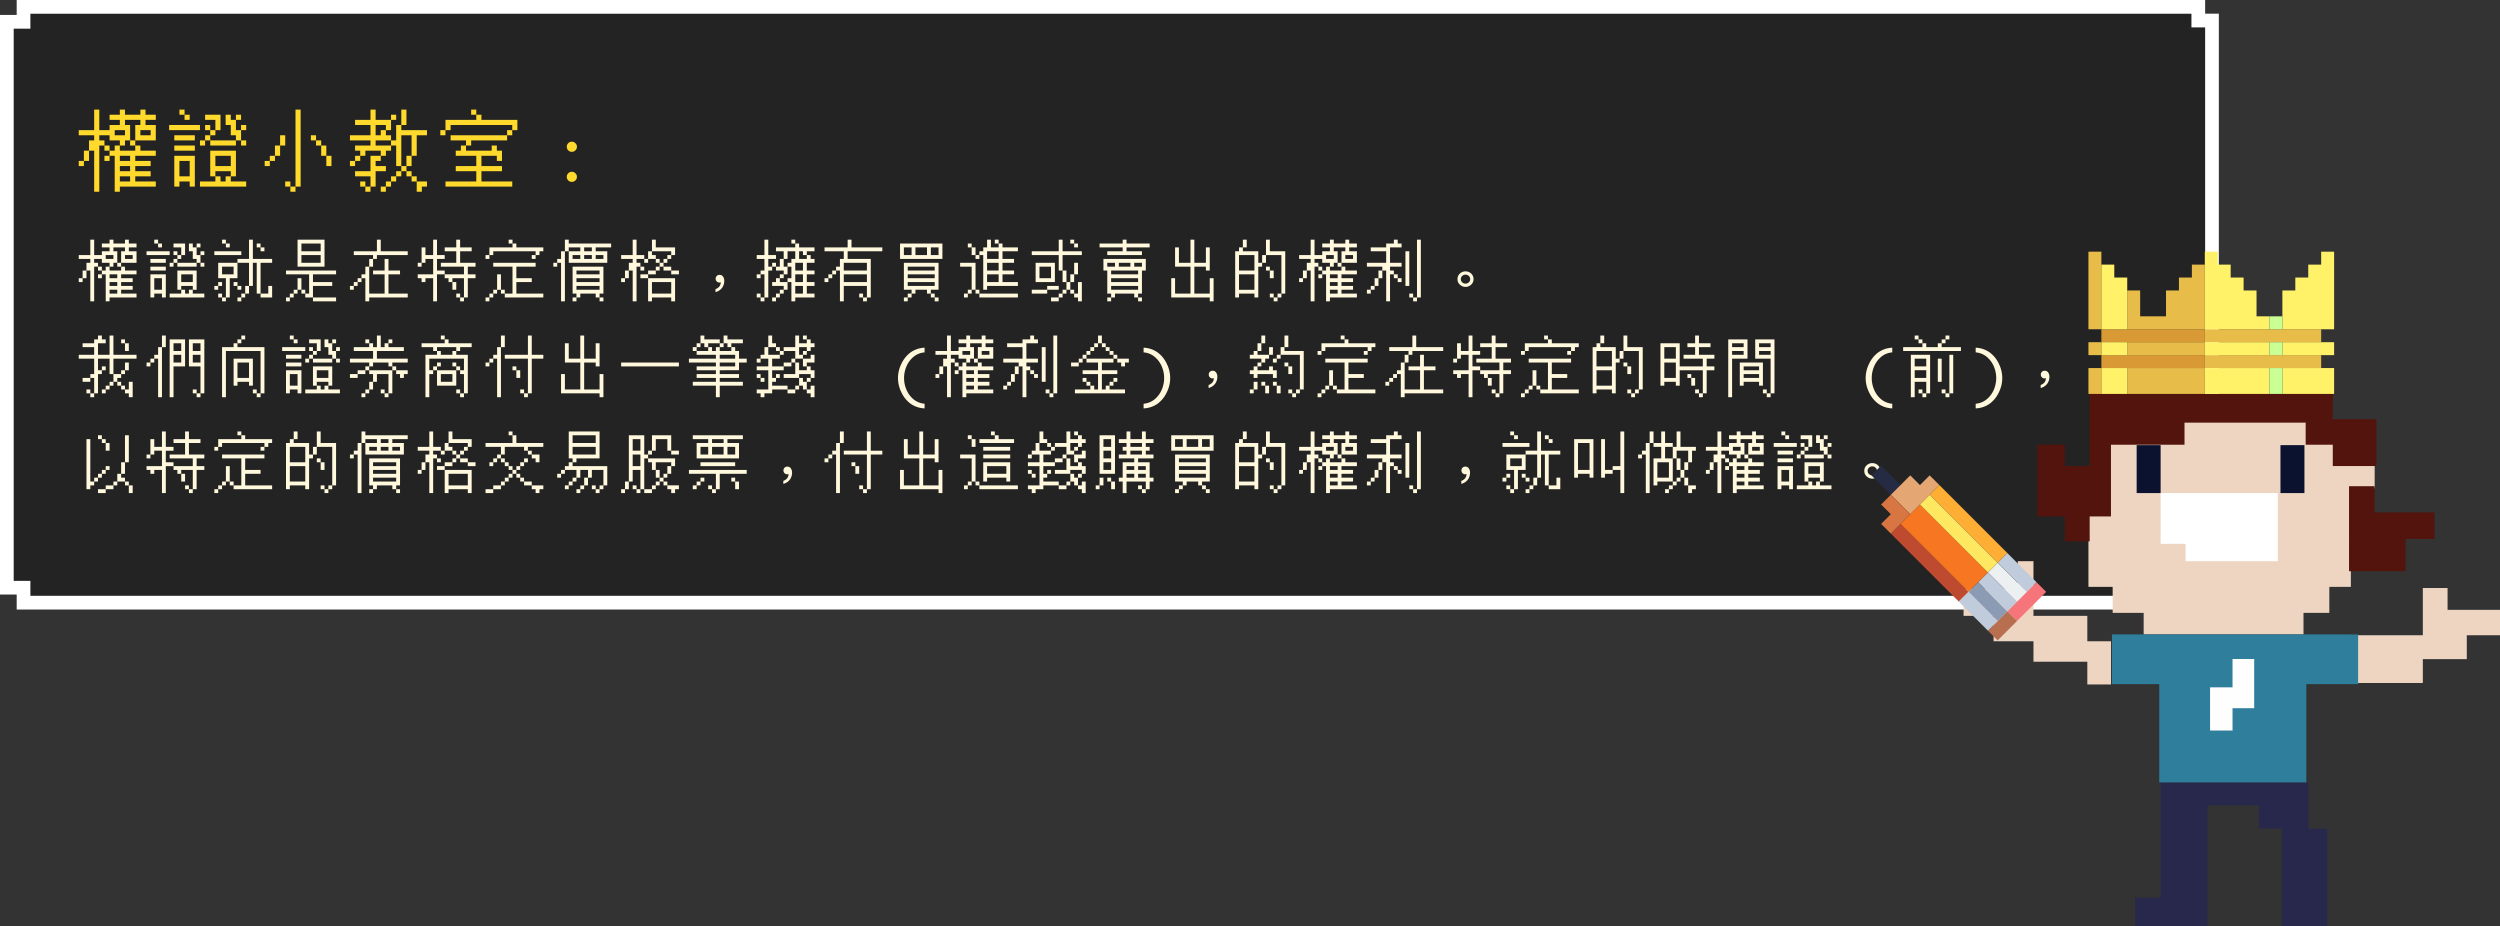 <svg xmlns="http://www.w3.org/2000/svg" width="730.113" height="270.477" viewBox="0 0 730.113 270.477">
  <rect x="0" y="0" width="730.113" height="270.477" fill="#333333" stroke="none"/>
  <g id="g4-img" transform="translate(-213 -419)">
    <g id="Exclusion_16" data-name="Exclusion 16" transform="translate(213 419.001)" fill="#232323">
      <path d="M 646 176 L 6.873 176 L 6.873 173.632 L 6.873 171.632 L 4.873 171.632 L 2 171.632 L 2 6.369 L 4.873 6.369 L 6.873 6.369 L 6.873 4.369 L 6.873 2.001 L 642 2.001 L 642 3.999 L 642 5.999 L 644 5.999 L 646 5.999 L 646 176 Z" stroke="none"/>
      <path d="M 644 174 L 644 7.999 L 644 7.999 L 640 7.999 L 640 4.001 L 8.873 4.001 L 8.873 4.369 L 8.873 8.369 L 4.873 8.369 L 4 8.369 L 4 169.632 L 4.873 169.632 L 8.873 169.632 L 8.873 173.632 L 8.873 174 L 644 174 M 648 178.001 L 648 178 L 4.873 178 L 4.873 173.632 L 5.684341886080801e-14 173.632 L 5.684341886080801e-14 4.369 L 4.873 4.369 L 4.873 0.001 L 644 0.001 L 644 3.999 L 648 3.999 L 648 178 L 648 178.001 Z M 648 0.002 L 644 0.001 L 648 -0.001 L 648 5.399576912168413e-05 L 648 0.002 Z" stroke="none" fill="#fff"/>
    </g>
    <path id="Path_54270" data-name="Path 54270" d="M0-18Zm3.375,0H4.5v4.5H6.75v-1.125H9V-15.75H6.75v-1.125H9V-18h1.125v1.125H13.5V-18h1.125v1.125h2.25v1.125h-2.25v1.125h2.25v3.375h-4.5v1.125H11.25V-11.25h1.125v-3.375H13.5V-15.75H10.125v1.125H11.25v3.375H10.125v1.125H9V-9h3.375v-1.125H13.5V-9h3.375v1.125h-4.5V-6.75H15.75v1.125H12.375V-4.5H15.75v1.125H12.375V-2.25h4.5v1.125H9V0H7.875V-7.875H6.75V-6.75H5.625V-7.875H6.75V-9H7.875v-1.125H9V-11.25H6.75v-1.125H4.5v1.125H5.625v1.125H4.5V0H3.375V-9H2.25v2.25H1.125v1.125H0V-6.75H1.125V-9H2.25v-2.25H3.375v-1.125H0V-13.5H3.375Zm4.5,4.5v1.125h2.25V-13.5Zm5.625,0v1.125h2.25V-13.5ZM5.625-10.125H6.75V-9H5.625ZM9-7.875V-6.75h2.25V-7.875Zm0,2.25V-4.5h2.25V-5.625Zm0,2.25V-2.25h2.25V-3.375ZM19.8-18Zm2.25,0h1.125v1.125H22.05Zm1.125,1.125H24.3v1.125H23.175Zm4.5,0H31.05V-13.5H29.925v1.125H28.8v1.125H27.675v1.125H26.55V-11.25h1.125v-1.125H28.8V-13.5h1.125v-2.25h-2.25Zm4.5,0H33.3v1.125h1.125v-1.125H35.55v1.125H34.425v2.25H35.55v-1.125h1.125V-13.5H35.55v2.25H34.425v1.125H28.8V-11.25h5.625v-1.125H33.3v-2.25H32.175ZM19.8-14.625h6.75V-13.5H19.8Zm7.875,0H28.8V-13.5H27.675Zm-6.75,2.25h4.5v1.125h-4.5ZM35.55-11.25h1.125v1.125H35.55ZM20.925-10.125h4.5V-9h-4.5ZM28.8-9h5.625v5.625H33.3V-2.25h3.375v1.125H26.55V-2.25h3.375V-3.375H31.05V-2.25h1.125V-3.375H33.3V-4.5H29.925v1.125H28.8ZM20.925-7.875h4.5v6.75H24.3V-2.25H22.05v1.125H20.925Zm9,0v2.25H33.3v-2.25ZM22.05-6.75v3.375H24.3V-6.75ZM39.6-18Zm2.25,0h1.125v1.125H41.85Zm7.875,0H50.85v5.625h5.625v1.125H53.1v9H51.975v-9H50.85V-4.5H49.725v2.25H48.6v1.125H47.475V0H46.35V-1.125h1.125V-2.25H48.6V-4.5h1.125v-6.75H46.35v4.5H44.1v5.625H42.975V0H41.85V-1.125h1.125V-6.75h-2.25v-4.5H46.35v-1.125h3.375Zm-6.75,1.125H44.1v1.125H42.975Zm9,0H53.1v1.125H51.975ZM53.1-15.75h1.125v1.125H53.1ZM39.6-14.625h7.875V-13.5H39.6Zm2.25,4.5v2.25h3.375v-2.25Zm-1.125,4.5H41.85V-4.5H40.725v1.125H39.6V-4.5h1.125Zm4.5,0H46.35V-4.5H45.225ZM46.35-4.5h1.125v1.125H46.35Zm9,0h1.125v3.375H53.1V-2.25h2.25ZM40.725-2.25H41.85v1.125H40.725ZM59.4-18Zm4.5,0h7.875v7.875H63.9Zm1.125,1.125v2.25H70.65v-2.25Zm0,3.375v2.25H70.65V-13.5ZM60.525-9H75.15v1.125H68.4v2.25h5.625V-4.5H68.4v3.375H66.15V-2.25h1.125V-7.875h-6.75ZM63.9-6.75h1.125v3.375H63.9V-2.25H62.775v1.125H61.65V0H60.525V-1.125H61.65V-2.25h1.125V-3.375H63.9Zm1.125,3.375H66.15V-2.25H65.025ZM68.4-1.125h6.75V0H68.4ZM79.2-18Zm7.875,0H88.2v3.375h7.875V-13.5h-9v1.125H85.95v2.25H84.825V-2.25h4.5V-7.875H85.95V-9h3.375v-3.375H90.45V-9h3.375v1.125H90.45V-2.25h5.625v1.125H84.825V0H83.7V-6.75H82.575v1.125H81.45V-4.5H80.325v1.125H79.2V-4.5h1.125V-5.625H81.45V-6.75h1.125V-7.875H83.7v-2.25h1.125v-2.25H85.95V-13.5H80.325v-1.125h6.75ZM99-18Zm4.5,0h1.125v4.5h2.25v1.125h-2.25V-9h2.25v1.125h-2.25V0H103.5V-6.75h-2.25v1.125h-1.125V-6.75H99V-7.875h4.5v-4.5h-2.25v1.125h-1.125v1.125H99V-11.25h1.125v-4.5h1.125v2.25h2.25Zm6.75,0h1.125v2.25h3.375v1.125h-3.375v3.375h4.5v1.125h-2.25v2.25h2.25V-6.75h-2.25v5.625H112.5V0h-1.125V-1.125H112.5V-6.75h-3.375v1.125H108V-6.75h-1.125V-7.875H112.5v-2.25h-6.75V-11.25h4.5v-3.375h-3.375V-15.75h3.375ZM109.125-5.625h1.125v2.25h-1.125ZM110.25-2.25h1.125v1.125H110.25ZM118.8-18Zm6.75,0h1.125v1.125H125.55Zm1.125,1.125H127.8v1.125h7.875v1.125H134.55V-13.5h-1.125v1.125H132.3V-13.5h1.125v-1.125H121.05V-13.5h-1.125v1.125H118.8V-13.5h1.125v-2.25h6.75ZM121.05-11.25h12.375v1.125H127.8V-6.75h4.5v1.125h-4.5V-2.25h7.875v1.125h-11.25V-2.25h2.25v-7.875H121.05Zm1.125,3.375H123.3v4.5h-1.125V-2.25H121.05v1.125h-1.125V0H118.8V-1.125h1.125V-2.25h1.125V-3.375h1.125Zm1.125,4.5h1.125V-2.25H123.3ZM138.6-18Zm3.375,0H143.1v1.125h12.375v1.125h-4.5v1.125h3.375v3.375H143.1v-3.375h3.375V-15.75H143.1v1.125h-1.125V0H140.85V-11.25h-1.125v1.125H138.6V-11.25h1.125v-1.125h1.125v-2.25h1.125Zm5.625,2.25v1.125h2.25V-15.75Zm-3.375,2.25v1.125h2.25V-13.5Zm3.375,0v1.125h2.25V-13.5Zm3.375,0v1.125h2.25V-13.5Zm-6.75,3.375h9V-2.25H152.1v1.125h-1.125V-2.25h-4.5v1.125H145.35V0h-1.125V-1.125h1.125V-2.25h-1.125ZM145.35-9v1.125h6.75V-9Zm0,2.25v1.125h6.75V-6.75Zm0,2.25v1.125h6.75V-4.5Zm6.75,3.375h1.125V0H152.1ZM158.4-18Zm3.375,0H162.9v4.5h2.25v1.125H162.9v1.125h1.125v1.125H162.9V0h-1.125V-9H160.65v2.25h-1.125v1.125H158.4V-6.75h1.125V-9h1.125v-2.25h1.125v-1.125H158.4V-13.5h3.375Zm5.625,0h1.125v2.25h5.625v2.25h-1.125v1.125H171.9v1.125h-1.125v1.125H169.65V-9h-1.125v1.125h-2.25V-6.75h-2.25V-7.875h2.25V-9h2.25v-1.125h1.125V-11.25h1.125v-1.125H171.9V-13.5h1.125v-1.125H167.4V-13.5h1.125v1.125h-2.25v1.125H165.15v-1.125h1.125v-2.25H167.4Zm1.125,5.625h1.125v1.125h-1.125Zm-4.5,2.25h1.125V-9h-1.125Zm6.75,0h2.25V-9h-2.25ZM173.025-9h2.25v1.125h-2.25Zm-6.75,2.25h7.875V0h-1.125V-1.125H167.4V0h-1.125ZM167.4-5.625V-2.25h5.625V-5.625Zm19.782-2.1a1.089,1.089,0,0,0-.846.306,1.044,1.044,0,0,0-.324.81,1.071,1.071,0,0,0,.306.792,1.047,1.047,0,0,0,.774.324.963.963,0,0,0,.4-.072,2.123,2.123,0,0,1-.378,1.206,2.6,2.6,0,0,1-1.152.792v.882a3.473,3.473,0,0,0,1.854-1.17,3.373,3.373,0,0,0,.7-2.106,2.091,2.091,0,0,0-.36-1.26A1.149,1.149,0,0,0,187.182-7.722ZM198-18Zm2.25,0h1.125v4.5h2.25v1.125h-2.25v2.25H202.5V-11.25h1.125v1.125H202.5V-9h-1.125v7.875H200.25V0h-1.125V-1.125h1.125v-6.75h-1.125V-6.75H198V-7.875h1.125V-9h1.125v-3.375H198V-13.5h2.25Zm7.875,0h1.125v1.125h-1.125Zm1.125,1.125h1.125v1.125h4.5v1.125h-2.25V-13.5H211.5v-1.125h-1.125v2.25h2.25V-13.5h1.125v1.125h1.125v1.125h-2.25V-9h2.25v1.125h-2.25v2.25h2.25V-4.5h-2.25v2.25h2.25v1.125H209.25V0h-1.125V-5.625H207v2.25h-1.125V-2.25H204.75v1.125h-1.125V0H202.5V-1.125h1.125V-2.25h1.125V-3.375h1.125V-4.5H202.5V-5.625h1.125V-6.75h1.125V-7.875h1.125V-9h-2.25v-1.125h1.125v-2.25h1.125v-2.25h-2.25V-15.75h5.625ZM207-14.625v2.25h-1.125v2.25H207V-11.25h1.125v-1.125h1.125v-2.25Zm2.25,3.375V-9h2.25v-2.25ZM207-10.125v2.25h-1.125V-6.75H204.75v1.125H207V-6.75h1.125v-3.375Zm2.25,2.25v2.25h2.25v-2.25Zm0,3.375v2.25h2.25V-4.5ZM198-2.25h1.125v1.125H198ZM217.8-18Zm6.75,0h1.125v2.25h9v1.125H224.55v2.25h6.75v11.25h-1.125V0H229.05V-1.125h1.125V-4.5h-6.75V0H222.3V-9h-1.125v1.125H220.05V-6.75h-1.125v1.125H217.8V-6.75h1.125V-7.875h1.125V-9h1.125v-1.125H222.3v-2.25h1.125v-2.25H217.8V-15.75h6.75Zm-1.125,6.75V-9h6.75v-2.25Zm0,3.375v2.25h6.75v-2.25Zm4.5,5.625h1.125v1.125h-1.125ZM237.6-18Zm2.25,1.125h12.375v4.5H239.85Zm1.125,1.125v2.25h2.25v-2.25Zm3.375,0v2.25h3.375v-2.25Zm4.5,0v2.25h2.25v-2.25Zm-7.875,4.5H251.1v7.875h-2.25V-2.25h-1.125V-3.375H244.35V-2.25h-1.125v1.125H242.1V0h-1.125V-1.125H242.1V-2.25h1.125V-3.375h-2.25Zm1.125,1.125V-9h7.875v-1.125Zm0,2.25V-6.75h7.875V-7.875Zm0,2.25V-4.5h7.875V-5.625Zm6.75,3.375h1.125v1.125H248.85Zm1.125,1.125H251.1V0h-1.125ZM257.4-18Zm7.875,0H266.4v2.25h2.25v-1.125h1.125v1.125h4.5v1.125h-4.5v2.25h3.375v1.125h-3.375V-9h3.375v1.125h-3.375v2.25h4.5V-4.5h-9v1.125H264.15V-13.5h-1.125v1.125H261.9V-13.5h1.125v-1.125h1.125V-15.75h1.125Zm2.25,0h1.125v1.125h-1.125Zm-7.875,1.125h1.125v1.125H259.65Zm1.125,1.125H261.9v2.25h-1.125Zm4.5,1.125v2.25h3.375v-2.25ZM257.4-11.25h4.5v7.875h-1.125V-2.25H259.65v1.125h-1.125V-2.25h1.125V-3.375h1.125v-6.75H257.4Zm7.875,0V-9h3.375v-2.25Zm0,3.375v2.25h3.375v-2.25Zm-3.375,4.5h1.125V-2.25H261.9Zm1.125,1.125h11.25v1.125h-11.25ZM277.2-18Zm9,0h1.125v3.375h5.625V-13.5h-5.625V-9H286.2v-4.5h-7.875v-1.125H286.2Zm3.375,0H290.7v1.125h-1.125Zm1.125,1.125h1.125v1.125H290.7ZM279.45-11.25h5.625v5.625H279.45Zm11.25,0h1.125v3.375H290.7v2.25h-1.125v2.25H288.45V-2.25h-1.125v1.125H286.2V0h-2.25V-1.125h2.25V-2.25h1.125V-3.375h1.125v-2.25h1.125v-2.25H290.7Zm-10.125,1.125V-6.75h3.375v-3.375ZM287.325-9h1.125v3.375h-1.125Zm4.5,3.375h1.125V0h-1.125V-1.125H290.7V-2.25h1.125Zm-9,1.125H286.2v1.125h-3.375V-2.25h-4.5V-3.375h4.5Zm6.75,1.125H290.7V-2.25h-1.125ZM297-18Zm7.875,0H306v1.125h6.75v1.125H306v1.125h4.5V-13.5H300.375v-1.125h4.5V-15.75h-6.75v-1.125h6.75Zm-5.625,5.625h12.375V-9H310.5v6.75h-1.125v1.125H308.25V-2.25h-5.625v1.125H301.5V0h-1.125V-1.125H301.5V-2.25h-1.125V-9H299.25Zm1.125,1.125v1.125h2.25V-11.25Zm3.375,0v1.125h3.375V-11.25Zm4.5,0v1.125h2.25V-11.25ZM301.5-9v1.125h7.875V-9Zm0,2.25v1.125h7.875V-6.75Zm0,2.25v1.125h7.875V-4.5Zm7.875,3.375H310.5V0h-1.125ZM316.8-18Zm7.875,0H325.8v6.75h3.375v-4.5H330.3V-9h-1.125v-1.125H325.8V-2.25h4.5v-4.5h1.125V0H330.3V-1.125H319.05V-6.75h1.125v4.5h4.5v-7.875h-4.5V-15.75H321.3v4.5h3.375ZM336.6-18Zm3.375,0H341.1v2.25h-1.125v1.125h4.5v3.375H345.6V-13.5h1.125V-18h1.125v3.375h4.5V-2.25h-1.125v1.125H350.1V0h-1.125V-1.125H350.1V-2.25h1.125V-13.5h-4.5v2.25H345.6v1.125h-1.125v9H343.35V-2.25h-4.5v1.125h-1.125v-13.5h1.125V-15.75h1.125Zm-1.125,4.5V-9h4.5v-4.5Zm7.875,3.375h1.125V-9h-1.125ZM347.85-9h1.125v2.25H347.85Zm-9,1.125v4.5h4.5v-4.5Zm9,5.625h1.125v1.125H347.85ZM356.4-18Zm3.375,0H360.9v4.5h2.25v-1.125h2.25V-15.75h-2.25v-1.125h2.25V-18h1.125v1.125H369.9V-18h1.125v1.125h2.25v1.125h-2.25v1.125h2.25v3.375h-4.5v1.125H367.65V-11.25h1.125v-3.375H369.9V-15.75h-3.375v1.125h1.125v3.375h-1.125v1.125H365.4V-9h3.375v-1.125H369.9V-9h3.375v1.125h-4.5V-6.75h3.375v1.125h-3.375V-4.5h3.375v1.125h-3.375V-2.25h4.5v1.125H365.4V0h-1.125V-7.875H363.15V-6.75h-1.125V-7.875h1.125V-9h1.125v-1.125H365.4V-11.25h-2.25v-1.125H360.9v1.125h1.125v1.125H360.9V0h-1.125V-9H358.65v2.25h-1.125v1.125H356.4V-6.75h1.125V-9h1.125v-2.25h1.125v-1.125H356.4V-13.5h3.375Zm4.5,4.5v1.125h2.25V-13.5Zm5.625,0v1.125h2.25V-13.5Zm-7.875,3.375h1.125V-9h-1.125Zm3.375,2.25V-6.75h2.25V-7.875Zm0,2.25V-4.5h2.25V-5.625Zm0,2.25V-2.25h2.25V-3.375ZM376.2-18Zm7.875,0H385.2v1.125h1.125v1.125H382.95v4.5h3.375v1.125H382.95V-9h1.125v1.125H382.95V0h-1.125V-9H380.7v2.25h-1.125V-4.5H378.45v1.125h-1.125V-2.25H376.2V-3.375h1.125V-4.5h1.125V-6.75h1.125V-9H380.7v-1.125h-4.5V-11.25h5.625v-3.375h-4.5V-15.75h4.5v-1.125h2.25Zm6.75,0h1.125V-1.125h-1.125V0H389.7V-1.125h1.125Zm-3.375,3.375h1.125V-4.5H387.45Zm-3.375,6.75H385.2V-6.75h-1.125ZM385.2-6.75h1.125v1.125H385.2Zm3.375,4.5H389.7v1.125h-1.125ZM405-8.748a2.31,2.31,0,0,0-1.656.648,2.1,2.1,0,0,0-.684,1.62,2.06,2.06,0,0,0,.684,1.6A2.326,2.326,0,0,0,405-4.212a2.357,2.357,0,0,0,1.656-.666,2.15,2.15,0,0,0,.684-1.6,2.161,2.161,0,0,0-.684-1.62A2.341,2.341,0,0,0,405-8.748Zm0,.954a1.363,1.363,0,0,1,.954.378,1.256,1.256,0,0,1,.414.936,1.285,1.285,0,0,1-.414.936,1.363,1.363,0,0,1-.954.378,1.3,1.3,0,0,1-.954-.378,1.194,1.194,0,0,1-.414-.936,1.17,1.17,0,0,1,.414-.936A1.3,1.3,0,0,1,405-7.794ZM0,10Zm5.625,0H6.75v1.125H7.875V12.25H5.625v3.375H9V10h1.125v5.625h6.75V16.75h-6.75v4.5H9v-4.5H5.625v3.375H6.75V19H7.875v1.125H6.75V21.25H5.625v5.625H4.5V28H3.375V26.875H4.5v-4.5H3.375V23.5H1.125V22.375h2.25V21.25H4.5v-4.5H0V15.625H4.5v-2.25H1.125V12.25H4.5V11.125H5.625Zm6.75,1.125H13.5V12.25H12.375ZM13.5,12.25h1.125V14.5H13.5Zm0,5.625h1.125v2.25H13.5V21.25H12.375v1.125H11.25V23.5H10.125v1.125H9V25.75H7.875v1.125H6.75V25.75H7.875V24.625H9V23.5h1.125V21.25h2.25V20.125H13.5ZM11.25,23.5h1.125v1.125H11.25Zm3.375,0H15.75V28H14.625V26.875H13.5V25.75h1.125Zm-2.25,1.125H13.5V25.75H12.375ZM2.25,25.75H3.375v1.125H2.25ZM19.8,10Zm4.5,0h1.125v3.375H24.3V28H23.175V16.75H22.05v1.125H20.925V19H19.8V17.875h1.125V16.75H22.05V15.625h1.125v-2.25H24.3Zm2.25,1.125h4.5V19H27.675v9H26.55Zm5.625,0h4.5v15.75H35.55V28H34.425V26.875H35.55V19H32.175Zm-4.5,1.125V14.5h2.25V12.25Zm5.625,0V14.5h2.25V12.25Zm-5.625,3.375v2.25h2.25v-2.25Zm5.625,0v2.25h2.25v-2.25Zm0,10.125h1.125v1.125H33.3ZM39.6,10Zm7.875,0H48.6v1.125H47.475V12.25H46.35v1.125h7.875v13.5H53.1V28H51.975V26.875H53.1V14.5H42.975V28H41.85V13.375h3.375V12.25H46.35V11.125h1.125Zm-2.25,6.75H50.85v7.875H49.725V23.5H46.35v1.125H45.225Zm1.125,1.125v4.5h3.375v-4.5Zm4.5,7.875h1.125v1.125H50.85ZM59.4,10Zm2.25,0h1.125v1.125H61.65Zm1.125,1.125H63.9V12.25H62.775Zm4.5,0H70.65V14.5H69.525v1.125H68.4V16.75H67.275v1.125H66.15V16.75h1.125V15.625H68.4V14.5h1.125V12.25h-2.25Zm4.5,0H72.9V12.25h1.125V11.125H75.15V12.25H74.025V14.5H75.15V13.375h1.125V14.5H75.15v2.25H74.025v1.125H68.4V16.75h5.625V15.625H72.9v-2.25H71.775ZM59.4,13.375h6.75V14.5H59.4Zm7.875,0H68.4V14.5H67.275Zm-6.75,2.25h4.5V16.75h-4.5ZM75.15,16.75h1.125v1.125H75.15ZM60.525,17.875h4.5V19h-4.5ZM68.4,19h5.625v5.625H72.9V25.75h3.375v1.125H66.15V25.75h3.375V24.625H70.65V25.75h1.125V24.625H72.9V23.5H69.525v1.125H68.4Zm-7.875,1.125h4.5v6.75H63.9V25.75H61.65v1.125H60.525Zm9,0v2.25H72.9v-2.25ZM61.65,21.25v3.375H63.9V21.25ZM79.2,10Zm7.875,0H88.2v3.375h1.125V12.25H90.45V11.125h1.125V12.25H90.45v1.125h4.5V14.5H87.075v2.25h9v1.125h-4.5V19H90.45V17.875h-4.5V19H84.825v1.125H83.7V21.25H81.45v1.125H79.2V21.25h2.25V20.125H83.7V19h1.125V17.875H79.2V16.75h6.75V14.5H80.325V13.375h4.5V12.25H85.95v1.125h1.125ZM83.7,11.125h1.125V12.25H83.7ZM91.575,19H92.7v1.125H91.575v6.75H90.45V28H89.325V26.875H90.45V21.25H87.075V23.5H85.95v2.25H84.825v1.125H83.7V28H82.575V26.875H83.7V25.75h1.125V23.5H85.95V21.25H84.825V20.125h6.75ZM92.7,20.125h3.375V21.25H94.95v1.125H93.825V21.25H92.7ZM88.2,25.75h1.125v1.125H88.2ZM99,10Zm6.75,0h1.125v1.125H105.75Zm1.125,1.125H108V12.25h6.75v1.125h-3.375V14.5H110.25v1.125h3.375v11.25H112.5V28h-1.125V26.875H112.5V21.25h-1.125V20.125H112.5V16.75H102.375v3.375H103.5V19h1.125V17.875h1.125V19h-1.125v1.125H103.5V21.25h-1.125V28H101.25V15.625h3.375V14.5h1.125v1.125h3.375V14.5h1.125V13.375h-5.625V14.5H103.5V13.375h-3.375V12.25h6.75Zm2.25,6.75h1.125V19h-1.125ZM110.25,19h1.125v1.125H110.25v4.5h-5.625v-4.5h5.625Zm-4.5,2.25V23.5h3.375V21.25Zm4.5,4.5h1.125v1.125H110.25ZM118.8,10Zm4.5,0h1.125v3.375H123.3V28h-1.125V16.75H121.05v1.125h-1.125V19H118.8V17.875h1.125V16.75h1.125V15.625h1.125v-2.25H123.3Zm7.875,0H132.3v5.625h3.375V16.75H132.3V26.875h-1.125V28H130.05V26.875h1.125V16.75h-6.75V15.625h6.75Zm-4.5,9H127.8v1.125h-1.125Zm1.125,1.125h1.125v2.25H127.8Zm1.125,5.625h1.125v1.125h-1.125ZM138.6,10Zm7.875,0H147.6v6.75h3.375v-4.5H152.1V19h-1.125V17.875H147.6V25.75h4.5v-4.5h1.125V28H152.1V26.875H140.85V21.25h1.125v4.5h4.5V17.875h-4.5V12.25H143.1v4.5h3.375ZM158.4,10Zm0,7.875h16.875V19H158.4ZM178.2,10Zm3.375,0H182.7v1.125h4.5V12.25h-3.375v1.125H182.7V12.25h-1.125v1.125H180.45V14.5h-1.125V13.375h1.125V12.25h1.125Zm6.75,0h1.125v1.125h4.5V12.25h-3.375v1.125H189.45V12.25h-1.125v1.125H187.2V14.5h3.375V13.375H191.7V14.5h1.125v2.25h2.25v1.125h-2.25v2.25H187.2V21.25h5.625v1.125H187.2V23.5h6.75v1.125H187.2V28h-1.125V24.625h-6.75V23.5h6.75V22.375H180.45V21.25h5.625V20.125H180.45V19h5.625V17.875H178.2V16.75h7.875V15.625H180.45V14.5h3.375V13.375h1.125V14.5h1.125V13.375H187.2V12.25h1.125ZM187.2,15.625V16.75h4.5V15.625Zm0,2.25V19h4.5V17.875ZM198,10Zm3.375,0H202.5v2.25h1.125v1.125h-2.25v2.25h3.375V14.5h1.125V13.375h3.375V10h1.125v2.25h2.25V11.125h1.125V12.25h1.125v1.125H213.75V14.5h-1.125v1.125H211.5V16.75h-2.25v1.125h-1.125V19h-2.25v1.125H202.5v2.25h1.125V21.25h1.125v1.125h-1.125V23.5H202.5v1.125H207V25.75h-4.5v1.125h-2.25V28h-1.125V26.875H198V25.75h3.375V20.125H198V19h3.375V16.75h-2.25v1.125H198V16.75h1.125V15.625h1.125v-2.25h1.125ZM211.5,10h1.125v1.125H211.5Zm-7.875,3.375h1.125V14.5h-1.125Zm6.75,0v2.25H211.5V14.5h1.125V13.375Zm-4.5,1.125v1.125H204.75V16.75H202.5V19h3.375V17.875h2.25V16.75h1.125V14.5Zm7.875,1.125h1.125v2.25h-2.25V19H211.5V16.75h2.25Zm-4.5,2.25h1.125v2.25h2.25V19h1.125v1.125h1.125v2.25H213.75V23.5h-1.125v2.25H211.5V24.625h-1.125V25.75H209.25v1.125H207V25.75h2.25V24.625h1.125v-2.25H211.5V23.5h1.125V22.375h1.125V21.25h-3.375v1.125h-4.5V21.25h3.375ZM198,21.25h1.125v1.125H198Zm1.125,1.125h1.125V23.5h-1.125Zm14.625,2.25h1.125V28H213.75V26.875h-1.125V25.75h1.125Zm33.272,6.645a7.558,7.558,0,0,1-4.1-1.375,8.637,8.637,0,0,1-2.667-3.309,9.235,9.235,0,0,1,0-8.35,8.637,8.637,0,0,1,2.667-3.309,7.611,7.611,0,0,1,4.1-1.384v1.371a5.733,5.733,0,0,0-3.16,1.235,7.375,7.375,0,0,0-2.079,2.72,8.677,8.677,0,0,0,0,7.084,7.336,7.336,0,0,0,2.079,2.716,5.8,5.8,0,0,0,3.16,1.239ZM250.2,10Zm3.375,0H254.7v4.5h2.25V13.375h2.25V12.25h-2.25V11.125h2.25V10h1.125v1.125H263.7V10h1.125v1.125h2.25V12.25h-2.25v1.125h2.25V16.75h-4.5v1.125h-1.125V16.75h1.125V13.375H263.7V12.25h-3.375v1.125h1.125V16.75h-1.125v1.125H259.2V19h3.375V17.875H263.7V19h3.375v1.125h-4.5V21.25h3.375v1.125h-3.375V23.5h3.375v1.125h-3.375V25.75h4.5v1.125H259.2V28h-1.125V20.125h-1.125V21.25h-1.125V20.125h1.125V19h1.125V17.875H259.2V16.75h-2.25V15.625H254.7V16.75h1.125v1.125H254.7V28h-1.125V19h-1.125v2.25h-1.125v1.125H250.2V21.25h1.125V19h1.125V16.75h1.125V15.625H250.2V14.5h3.375Zm4.5,4.5v1.125h2.25V14.5Zm5.625,0v1.125h2.25V14.5Zm-7.875,3.375h1.125V19h-1.125Zm3.375,2.25V21.25h2.25V20.125Zm0,2.25V23.5h2.25V22.375Zm0,2.25V25.75h2.25V24.625ZM270,10Zm7.875,0H279v1.125h1.125V12.25h-3.375v4.5h3.375v1.125h-3.375V19h1.125v1.125h-1.125V28h-1.125V19H274.5v2.25h-1.125V23.5h-1.125v1.125h-1.125V25.75H270V24.625h1.125V23.5h1.125V21.25h1.125V19H274.5V17.875H270V16.75h5.625V13.375h-4.5V12.25h4.5V11.125h2.25Zm6.75,0h1.125V26.875h-1.125V28H283.5V26.875h1.125Zm-3.375,3.375h1.125V23.5h-1.125Zm-3.375,6.75H279V21.25h-1.125ZM279,21.25h1.125v1.125H279Zm3.375,4.5H283.5v1.125h-1.125ZM289.8,10Zm7.875,0H298.8v2.25h-1.125v1.125h-1.125V14.5h-1.125v1.125H294.3V16.75h-1.125v1.125h-1.125V19H289.8V17.875h2.25V16.75h1.125V15.625H294.3V14.5h1.125V13.375h1.125V12.25h1.125Zm1.125,2.25h1.125v1.125H298.8Zm1.125,1.125h1.125V14.5h-1.125Zm1.125,1.125h1.125v1.125h-1.125Zm1.125,1.125H303.3V16.75h-1.125v1.125H298.8v2.25h4.5V21.25h-4.5v4.5h1.125V24.625h1.125V23.5h1.125V22.375H303.3V23.5h-1.125v1.125h-1.125V25.75h4.5v1.125H290.927V25.75h4.5V24.625h1.125V25.75h1.125v-4.5h-4.5V20.125h4.5v-2.25H294.3V16.75h7.875ZM303.3,16.75h3.375v1.125h-1.125V19h-1.125V17.875H303.3Zm-10.125,5.625H294.3V23.5h-1.125ZM294.3,23.5h1.125v1.125H294.3Zm16.68-9.958a7.611,7.611,0,0,1,4.1,1.384,8.637,8.637,0,0,1,2.667,3.309,9.235,9.235,0,0,1,0,8.35,8.637,8.637,0,0,1-2.667,3.309,7.558,7.558,0,0,1-4.1,1.375V29.907a5.8,5.8,0,0,0,3.16-1.239,7.377,7.377,0,0,0,2.083-2.716,8.631,8.631,0,0,0,0-7.084,7.417,7.417,0,0,0-2.083-2.72,5.733,5.733,0,0,0-3.16-1.235Zm20.2,6.736a1.089,1.089,0,0,0-.846.306,1.044,1.044,0,0,0-.324.81,1.071,1.071,0,0,0,.306.792,1.047,1.047,0,0,0,.774.324.963.963,0,0,0,.4-.072,2.123,2.123,0,0,1-.378,1.206,2.6,2.6,0,0,1-1.152.792v.882a3.472,3.472,0,0,0,1.854-1.17,3.373,3.373,0,0,0,.7-2.106,2.091,2.091,0,0,0-.36-1.26A1.149,1.149,0,0,0,331.186,20.278ZM342,10Zm3.375,0H346.5v2.25h-1.125V14.5h-1.125v1.125h3.375v-2.25h1.125v2.25h-1.125V16.75H346.5v1.125h-1.125V19h-1.125v1.125h3.375V19h1.125v1.125h1.125v2.25h-1.125V21.25h-4.5v1.125h-1.125V21.25H342V20.125h1.125V19h1.125V17.875h1.125V16.75H342V15.625h1.125V14.5h1.125V12.25h1.125Zm6.75,0h1.125v3.375h-1.125V14.5h5.625V25.75h-1.125v1.125H355.5V28h-1.125V26.875H355.5V25.75h1.125V15.625H351V16.75h-1.125v1.125h-1.125V16.75h1.125V15.625H351v-2.25h1.125Zm0,7.875h1.125V19h-1.125ZM353.254,19h1.125v2.25h-1.125Zm-10.125,4.5h1.125v2.25h-1.125v1.125H342V25.75h1.125Zm2.25,0H346.5v1.125h-1.125Zm3.375,0h1.125v1.125h-1.125Zm-2.25,1.125h1.125v2.25H346.5Zm3.375,0H351v2.25h-1.125Zm3.375,1.125h1.125v1.125h-1.125ZM361.8,10Zm6.75,0h1.125v1.125h-1.125Zm1.125,1.125H370.8V12.25h7.875v1.125h-1.125V14.5h-1.125v1.125H375.3V14.5h1.125V13.375H364.054V14.5h-1.125v1.125H361.8V14.5h1.125V12.25h6.75Zm-5.625,5.625h12.375v1.125H370.8V21.25h4.5v1.125h-4.5V25.75h7.875v1.125h-11.25V25.75h2.25V17.875h-5.625Zm1.125,3.375H366.3v4.5h-1.125V25.75h-1.125v1.125h-1.125V28H361.8V26.875h1.125V25.75h1.125V24.625h1.125Zm1.125,4.5h1.125V25.75H366.3ZM381.6,10Zm7.875,0H390.6v3.375h7.875V14.5h-9v1.125h-1.125v2.25h-1.125V25.75h4.5V20.125h-3.375V19h3.375V15.625h1.125V19h3.375v1.125h-3.375V25.75h5.625v1.125h-11.25V28H386.1V21.25h-1.125v1.125h-1.125V23.5h-1.125v1.125H381.6V23.5h1.125V22.375h1.125V21.25h1.125V20.125H386.1v-2.25h1.125v-2.25h1.125V14.5h-5.625V13.375h6.75ZM401.4,10Zm4.5,0h1.125v4.5h2.25v1.125h-2.25V19h2.25v1.125h-2.25V28H405.9V21.25h-2.25v1.125h-1.125V21.25H401.4V20.125h4.5v-4.5h-2.25V16.75h-1.125v1.125H401.4V16.75h1.125v-4.5h1.125V14.5h2.25Zm6.75,0h1.125v2.25h3.375v1.125h-3.375V16.75h4.5v1.125h-2.25v2.25h2.25V21.25h-2.25v5.625H414.9V28h-1.125V26.875H414.9V21.25h-3.375v1.125H410.4V21.25h-1.125V20.125H414.9v-2.25h-6.75V16.75h4.5V13.375h-3.375V12.25h3.375Zm-1.125,12.375h1.125v2.25h-1.125Zm1.125,3.375h1.125v1.125h-1.125ZM421.2,10Zm6.75,0h1.125v1.125h-1.125Zm1.125,1.125H430.2V12.25h7.875v1.125h-1.125V14.5h-1.125v1.125H434.7V14.5h1.125V13.375H423.454V14.5h-1.125v1.125H421.2V14.5h1.125V12.25h6.75Zm-5.625,5.625h12.375v1.125H430.2V21.25h4.5v1.125h-4.5V25.75h7.875v1.125h-11.25V25.75h2.25V17.875h-5.625Zm1.125,3.375H425.7v4.5h-1.125V25.75h-1.125v1.125h-1.125V28H421.2V26.875h1.125V25.75h1.125V24.625h1.125Zm1.125,4.5h1.125V25.75H425.7ZM441,10Zm3.375,0H445.5v2.25h-1.125v1.125h4.5V16.75H450V14.5h1.125V10h1.125v3.375h4.5V25.75h-1.125v1.125H454.5V28h-1.125V26.875H454.5V25.75h1.125V14.5h-4.5v2.25H450v1.125h-1.125v9h-1.125V25.75h-4.5v1.125h-1.125v-13.5h1.125V12.25h1.125Zm-1.125,4.5V19h4.5V14.5Zm7.875,3.375h1.125V19h-1.125ZM452.254,19h1.125v2.25h-1.125Zm-9,1.125v4.5h4.5v-4.5Zm9,5.625h1.125v1.125h-1.125ZM460.8,10Zm11.25,0h1.125v2.25h3.375v1.125h-3.375v2.25h4.5V16.75h-2.25V19h2.25v1.125h-2.25v6.75H474.3V28h-1.125V26.875H474.3v-6.75h-6.75v4.5h-1.125V23.5h-3.375v1.125h-1.125V12.25h5.625V19h6.75V16.75h-5.625V15.625h3.375v-2.25H469.8V12.25h2.25Zm-9,3.375V16.75h3.375V13.375Zm0,4.5v4.5h3.375v-4.5Zm6.75,3.375h1.125v1.125H469.8Zm1.125,1.125h1.125v2.25h-1.125Zm1.125,3.375h1.125v1.125h-1.125ZM480.6,10Zm1.125,1.125h5.625V16.75h-4.5V28h-1.125Zm7.875,0h5.625v15.75H494.1V28h-1.125V26.875H494.1V16.75h-4.5Zm-6.75,1.125v1.125h3.375V12.25Zm7.875,0v1.125H494.1V12.25Zm-7.875,2.25v1.125h3.375V14.5Zm7.875,0v1.125H494.1V14.5ZM485.1,17.875h6.75v6.75h-1.125V23.5h-4.5v1.125H485.1ZM486.229,19v1.125h4.5V19Zm0,2.25v1.125h4.5V21.25Zm5.625,4.5h1.125v1.125h-1.125Zm37.772,5.52a7.558,7.558,0,0,1-4.1-1.375,8.637,8.637,0,0,1-2.667-3.309,9.235,9.235,0,0,1,0-8.35,8.637,8.637,0,0,1,2.667-3.309,7.611,7.611,0,0,1,4.1-1.384v1.371a5.733,5.733,0,0,0-3.16,1.235,7.375,7.375,0,0,0-2.079,2.72,8.677,8.677,0,0,0,0,7.084,7.336,7.336,0,0,0,2.079,2.716,5.8,5.8,0,0,0,3.16,1.239ZM532.805,10Zm3.375,0h1.125v1.125H536.18Zm9,0h1.125v1.125H545.18V12.25h-1.125v1.125h5.625V14.5H532.805V13.375h5.625V12.25h1.125v1.125h3.375V12.25h1.125V11.125h1.125Zm-7.875,1.125h1.125V12.25h-1.125Zm-2.25,4.5h5.625v11.25h-1.125V28H538.43V26.875h1.125V23.5H536.18V28h-1.125Zm11.25,0h1.125v11.25h-1.125V28H545.18V26.875h1.125ZM536.18,16.75V19h3.375V16.75Zm6.75,0h1.125V23.5H542.93Zm-6.75,3.375v2.25h3.375v-2.25Zm1.125,5.625h1.125v1.125h-1.125Zm6.75,0h1.125v1.125h-1.125Zm9.93-12.208a7.611,7.611,0,0,1,4.1,1.384,8.637,8.637,0,0,1,2.667,3.309,9.235,9.235,0,0,1,0,8.35,8.637,8.637,0,0,1-2.667,3.309,7.558,7.558,0,0,1-4.1,1.375V29.907a5.8,5.8,0,0,0,3.16-1.239,7.377,7.377,0,0,0,2.083-2.716,8.631,8.631,0,0,0,0-7.084,7.417,7.417,0,0,0-2.083-2.72,5.733,5.733,0,0,0-3.16-1.235Zm20.2,6.736a1.089,1.089,0,0,0-.846.306,1.044,1.044,0,0,0-.324.81,1.071,1.071,0,0,0,.306.792,1.047,1.047,0,0,0,.774.324.963.963,0,0,0,.4-.072,2.123,2.123,0,0,1-.378,1.206,2.6,2.6,0,0,1-1.152.792v.882a3.473,3.473,0,0,0,1.854-1.17,3.373,3.373,0,0,0,.7-2.106,2.091,2.091,0,0,0-.36-1.26A1.149,1.149,0,0,0,574.189,20.278ZM0,38Zm5.625,1.125H6.75V40.25H5.625Zm7.875,0h1.125V47H13.5v3.375H12.375V51.5H13.5v1.125H11.25V53.75H10.125v1.125H7.875V56H5.625V54.875h2.25V53.75h2.25V52.625H11.25v-2.25h1.125V47H13.5ZM2.25,40.25H3.375V52.625H4.5V51.5H5.625V50.375H6.75V49.25H7.875V48.125H9V49.25H7.875v1.125H6.75V51.5H5.625v1.125H4.5V53.75H3.375v1.125H2.25Zm4.5,0H7.875v1.125H6.75Zm1.125,1.125H9v2.25H7.875ZM13.5,52.625h1.125V53.75H13.5Zm1.125,1.125H15.75V56H14.625ZM19.8,38Zm4.5,0h1.125v4.5h2.25v1.125h-2.25V47h2.25v1.125h-2.25V56H24.3V49.25H22.05v1.125H20.925V49.25H19.8V48.125h4.5v-4.5H22.05V44.75H20.925v1.125H19.8V44.75h1.125v-4.5H22.05V42.5H24.3Zm6.75,0h1.125v2.25H35.55v1.125H32.175V44.75h4.5v1.125h-2.25v2.25h2.25V49.25h-2.25v5.625H33.3V56H32.175V54.875H33.3V49.25H29.925v1.125H28.8V49.25H27.675V48.125H33.3v-2.25H26.55V44.75h4.5V41.375H27.675V40.25H31.05ZM29.925,50.375H31.05v2.25H29.925ZM31.05,53.75h1.125v1.125H31.05ZM39.6,38Zm6.75,0h1.125v1.125H46.35Zm1.125,1.125H48.6V40.25h7.875v1.125H55.35V42.5H54.225v1.125H53.1V42.5h1.125V41.375H41.85V42.5H40.725v1.125H39.6V42.5h1.125V40.25h6.75ZM41.85,44.75H54.225v1.125H48.6V49.25h4.5v1.125H48.6V53.75h7.875v1.125H45.225V53.75h2.25V45.875H41.85Zm1.125,3.375H44.1v4.5H42.975V53.75H41.85v1.125H40.725V56H39.6V54.875h1.125V53.75H41.85V52.625h1.125Zm1.125,4.5h1.125V53.75H44.1ZM59.4,38Zm3.375,0H63.9v2.25H62.775v1.125h4.5V44.75H68.4V42.5h1.125V38H70.65v3.375h4.5V53.75H74.025v1.125H72.9V56H71.775V54.875H72.9V53.75h1.125V42.5h-4.5v2.25H68.4v1.125H67.275v9H66.15V53.75h-4.5v1.125H60.525v-13.5H61.65V40.25h1.125ZM61.65,42.5V47h4.5V42.5Zm7.875,3.375H70.65V47H69.525ZM70.65,47h1.125v2.25H70.65Zm-9,1.125v4.5h4.5v-4.5Zm9,5.625h1.125v1.125H70.65ZM79.2,38Zm3.375,0H83.7v1.125H96.075V40.25h-4.5v1.125H94.95V44.75H83.7V41.375h3.375V40.25H83.7v1.125H82.575V56H81.45V44.75H80.325v1.125H79.2V44.75h1.125V43.625H81.45v-2.25h1.125ZM88.2,40.25v1.125h2.25V40.25ZM84.825,42.5v1.125h2.25V42.5Zm3.375,0v1.125h2.25V42.5Zm3.375,0v1.125h2.25V42.5Zm-6.75,3.375h9V53.75H92.7v1.125H91.575V53.75h-4.5v1.125H85.95V56H84.825V54.875H85.95V53.75H84.825ZM85.95,47v1.125H92.7V47Zm0,2.25v1.125H92.7V49.25Zm0,2.25v1.125H92.7V51.5Zm6.75,3.375h1.125V56H92.7ZM99,38Zm3.375,0H103.5v4.5h2.25v1.125H103.5V44.75h1.125v1.125H103.5V56h-1.125V47H101.25v2.25h-1.125v1.125H99V49.25h1.125V47h1.125V44.75h1.125V43.625H99V42.5h3.375ZM108,38h1.125v2.25h5.625V42.5h-1.125v1.125H112.5V44.75h-1.125v1.125H110.25V47h-1.125v1.125h-2.25V49.25h-2.25V48.125h2.25V47h2.25V45.875h1.125V44.75h1.125V43.625H112.5V42.5h1.125V41.375H108V42.5h1.125v1.125h-2.25V44.75H105.75V43.625h1.125v-2.25H108Zm1.125,5.625h1.125V44.75h-1.125Zm-4.5,2.25h1.125V47h-1.125Zm6.75,0h2.25V47h-2.25ZM113.625,47h2.25v1.125h-2.25Zm-6.75,2.25h7.875V56h-1.125V54.875H108V56h-1.125ZM108,50.375V53.75h5.625V50.375ZM118.8,38Zm6.75,0h1.125v1.125H125.55Zm1.125,1.125H127.8v2.25h7.875V42.5h-4.5v1.125H130.05V42.5h-5.625v2.25H123.3v1.125h-1.125V47H121.05v1.125h-1.125V47h1.125V45.875h1.125V44.75H123.3V42.5h-4.5V41.375h7.875Zm4.5,4.5H132.3V44.75h-1.125ZM132.3,44.75h2.25V47h-1.125V45.875H132.3Zm-9,1.125h1.125V47H123.3Zm6.75,0h1.125V47H130.05v1.125h-1.125V49.25H127.8v1.125h-1.125V51.5H125.55v1.125h-1.125V53.75H123.3v1.125h-2.25V56H118.8V54.875h2.25V53.75h2.25V52.625h1.125V51.5h1.125V50.375h1.125V49.25H127.8V48.125h1.125V47h1.125ZM124.425,47h1.125v1.125h-1.125Zm1.125,1.125h1.125V49.25H125.55Zm2.25,2.25h1.125V51.5H127.8Zm1.125,1.125h1.125v1.125h-1.125Zm1.125,1.125h2.25V53.75h-2.25Zm2.25,1.125h3.375v1.125H134.55V56h-1.125V54.875H132.3ZM138.6,38Zm4.5,0h9v7.875h-6.75V47h-1.125v1.125H154.35V53.75h-1.125v1.125H152.1V56h-1.125V54.875H152.1V53.75h1.125v-4.5H149.85V51.5h-1.125v2.25H147.6v1.125h-1.125V56H145.35V54.875h1.125V53.75H147.6V51.5h1.125V49.25h-2.25V51.5H145.35v1.125h-1.125V53.75H143.1v1.125h-1.125V53.75H143.1V52.625h1.125V51.5h1.125V49.25h-3.375v1.125H140.85V51.5h-1.125V50.375h1.125V49.25h1.125V48.125H143.1V47h1.125V45.875H143.1Zm1.125,1.125v2.25h6.75v-2.25Zm0,3.375v2.25h6.75V42.5Zm5.625,11.25h1.125v1.125H149.85ZM158.4,38Zm2.25,1.125h4.5V44.75h1.125V43.625H167.4v-4.5h5.625v4.5H171.9V40.25h-3.375v3.375H167.4V44.75h-1.125v1.125H165.15v9h-1.125V56H162.9V54.875h1.125V49.25h-2.25v3.375H160.65v2.25h-1.125V56H158.4V54.875h1.125v-2.25h1.125Zm1.125,1.125v3.375h2.25V40.25Zm11.25,3.375h2.25V44.75h-2.25Zm-11.25,1.125v3.375h2.25V44.75Zm4.5,1.125h7.875v2.25h-1.125v2.25H171.9V51.5h-1.125v1.125H169.65V53.75h-1.125v1.125H167.4V56h-2.25V54.875h2.25V53.75h1.125V52.625h1.125V51.5h1.125V50.375H171.9v-2.25h1.125V47h-4.5v2.25H167.4V47h-1.125Zm2.25,3.375h1.125V51.5h-1.125Zm2.25,3.375H171.9V53.75h-1.125Zm-9,1.125H162.9v1.125h-1.125Zm10.125,0h3.375v1.125H174.15V56h-1.125V54.875H171.9ZM178.2,38Zm1.125,1.125H193.95V40.25h-4.5v1.125h3.375v4.5H180.45v-4.5h3.375V40.25h-4.5Zm5.625,1.125v1.125h3.375V40.25Zm-3.375,2.25v2.25h2.25V42.5Zm3.375,0v2.25h3.375V42.5Zm4.5,0v2.25h2.25V42.5ZM181.575,47H191.7v1.125H181.575ZM178.2,49.25h16.875v1.125H187.2v4.5h-1.125V56H184.95V54.875h1.125v-4.5H178.2Zm3.375,2.25H182.7v1.125h-1.125V53.75H180.45v1.125h-1.125V53.75h1.125V52.625h1.125Zm9,0H191.7v1.125h-1.125Zm1.125,1.125h1.125v2.25H191.7Zm-7.875,1.125h1.125v1.125h-1.125Zm23.157-5.472a1.089,1.089,0,0,0-.846.306,1.044,1.044,0,0,0-.324.81,1.071,1.071,0,0,0,.306.792,1.047,1.047,0,0,0,.774.324.963.963,0,0,0,.4-.072,2.123,2.123,0,0,1-.378,1.206,2.6,2.6,0,0,1-1.152.792v.882a3.472,3.472,0,0,0,1.854-1.17,3.373,3.373,0,0,0,.7-2.106,2.091,2.091,0,0,0-.36-1.26A1.149,1.149,0,0,0,206.982,48.278ZM217.8,38Zm4.5,0h1.125v3.375H222.3V56h-1.125V44.75H220.05v1.125h-1.125V47H217.8V45.875h1.125V44.75h1.125V43.625h1.125v-2.25H222.3Zm7.875,0H231.3v5.625h3.375V44.75H231.3V54.875h-1.125V56H229.05V54.875h1.125V44.75h-6.75V43.625h6.75Zm-4.5,9H226.8v1.125h-1.125Zm1.125,1.125h1.125v2.25H226.8Zm1.125,5.625h1.125v1.125h-1.125ZM237.6,38Zm7.875,0H246.6v6.75h3.375v-4.5H251.1V47h-1.125V45.875H246.6V53.75h4.5v-4.5h1.125V56H251.1V54.875H239.85V49.25h1.125v4.5h4.5V45.875h-4.5V40.25H242.1v4.5h3.375ZM257.4,38Zm9,0h1.125v1.125H266.4Zm-6.75,1.125h1.125V40.25H259.65Zm7.875,0h1.125V40.25h4.5v1.125H263.025V40.25h4.5Zm-6.75,1.125H261.9V42.5h-1.125Zm3.375,2.25h7.875v1.125H264.15Zm-6.75,2.25h4.5v7.875h-1.125V53.75H259.65v1.125h-1.125V53.75h1.125V52.625h1.125v-6.75H257.4Zm6.75,0h7.875v1.125H264.15Zm0,2.25h7.875v5.625H270.9V51.5h-5.625v1.125H264.15Zm1.125,1.125v2.25H270.9v-2.25Zm-3.375,4.5h1.125V53.75H261.9Zm1.125,1.125h11.25v1.125h-11.25ZM277.2,38Zm3.375,0H281.7v2.25h1.125v1.125h-2.25v2.25h3.375V42.5h1.125V41.375h3.375V38h1.125v2.25h2.25V39.125h1.125V40.25h1.125v1.125H292.95V42.5h-1.125v1.125H290.7V44.75h-2.25v1.125h-1.125V47h-2.25v1.125H281.7v2.25h1.125V49.25h1.125v1.125h-1.125V51.5H281.7v1.125h4.5V53.75h-4.5v1.125h-2.25V56h-1.125V54.875H277.2V53.75h3.375V48.125H277.2V47h3.375V44.75h-2.25v1.125H277.2V44.75h1.125V43.625h1.125v-2.25h1.125ZM290.7,38h1.125v1.125H290.7Zm-7.875,3.375h1.125V42.5h-1.125Zm6.75,0v2.25H290.7V42.5h1.125V41.375Zm-4.5,1.125v1.125H283.95V44.75H281.7V47h3.375V45.875h2.25V44.75h1.125V42.5Zm7.875,1.125h1.125v2.25h-2.25V47H290.7V44.75h2.25Zm-4.5,2.25h1.125v2.25h2.25V47h1.125v1.125h1.125v2.25H292.95V51.5h-1.125v2.25H290.7V52.625h-1.125V53.75H288.45v1.125H286.2V53.75h2.25V52.625h1.125v-2.25H290.7V51.5h1.125V50.375h1.125V49.25h-3.375v1.125h-4.5V49.25h3.375ZM277.2,49.25h1.125v1.125H277.2Zm1.125,1.125h1.125V51.5h-1.125Zm14.625,2.25h1.125V56H292.95V54.875h-1.125V53.75h1.125ZM297,38Zm9,0h1.125v2.25H310.5V38h1.125v2.25h2.25v1.125h-2.25V42.5h1.125v1.125h-1.125V44.75h2.25v1.125h-4.5V47h3.375v4.5h1.125v1.125H312.75v2.25h-1.125V56H310.5V54.875h1.125v-2.25H306V56h-1.125V52.625H303.75V51.5h1.125V47h3.375V45.875h-4.5V44.75H306V43.625h-1.125V42.5H306V41.375h-2.25V40.25H306Zm-7.875,1.125h4.5v11.25h-4.5Zm1.125,1.125V42.5h2.25V40.25Zm7.875,1.125V42.5H310.5V41.375Zm-7.875,2.25v2.25h2.25v-2.25Zm7.875,0V44.75H310.5V43.625ZM299.25,47v2.25h2.25V47ZM306,48.125V49.25h2.25V48.125Zm3.375,0V49.25h2.25V48.125ZM306,50.375V51.5h2.25V50.375Zm3.375,0V51.5h2.25V50.375ZM298.125,51.5h1.125v2.25h-1.125v1.125H297V53.75h1.125Zm2.25,0H301.5v1.125h-1.125Zm1.125,1.125h1.125v2.25H301.5Zm7.875,1.125H310.5v1.125h-1.125ZM316.8,38Zm2.25,1.125h12.375v4.5H319.05Zm1.125,1.125V42.5h2.25V40.25Zm3.375,0V42.5h3.375V40.25Zm4.5,0V42.5h2.25V40.25Zm-7.875,4.5H330.3v7.875h-2.25V53.75h-1.125V52.625H323.55V53.75h-1.125v1.125H321.3V56h-1.125V54.875H321.3V53.75h1.125V52.625h-2.25Zm1.125,1.125V47h7.875V45.875Zm0,2.25V49.25h7.875V48.125Zm0,2.25V51.5h7.875V50.375Zm6.75,3.375h1.125v1.125H328.05Zm1.125,1.125H330.3V56h-1.125ZM336.6,38Zm3.375,0H341.1v2.25h-1.125v1.125h4.5V44.75H345.6V42.5h1.125V38h1.125v3.375h4.5V53.75h-1.125v1.125H350.1V56h-1.125V54.875H350.1V53.75h1.125V42.5h-4.5v2.25H345.6v1.125h-1.125v9H343.35V53.75h-4.5v1.125h-1.125v-13.5h1.125V40.25h1.125Zm-1.125,4.5V47h4.5V42.5Zm7.875,3.375h1.125V47h-1.125ZM347.85,47h1.125v2.25H347.85Zm-9,1.125v4.5h4.5v-4.5Zm9,5.625h1.125v1.125H347.85ZM356.4,38Zm3.375,0H360.9v4.5h2.25V41.375h2.25V40.25h-2.25V39.125h2.25V38h1.125v1.125H369.9V38h1.125v1.125h2.25V40.25h-2.25v1.125h2.25V44.75h-4.5v1.125H367.65V44.75h1.125V41.375H369.9V40.25h-3.375v1.125h1.125V44.75h-1.125v1.125H365.4V47h3.375V45.875H369.9V47h3.375v1.125h-4.5V49.25h3.375v1.125h-3.375V51.5h3.375v1.125h-3.375V53.75h4.5v1.125H365.4V56h-1.125V48.125H363.15V49.25h-1.125V48.125h1.125V47h1.125V45.875H365.4V44.75h-2.25V43.625H360.9V44.75h1.125v1.125H360.9V56h-1.125V47H358.65v2.25h-1.125v1.125H356.4V49.25h1.125V47h1.125V44.75h1.125V43.625H356.4V42.5h3.375Zm4.5,4.5v1.125h2.25V42.5Zm5.625,0v1.125h2.25V42.5Zm-7.875,3.375h1.125V47h-1.125Zm3.375,2.25V49.25h2.25V48.125Zm0,2.25V51.5h2.25V50.375Zm0,2.25V53.75h2.25V52.625ZM376.2,38Zm7.875,0H385.2v1.125h1.125V40.25H382.95v4.5h3.375v1.125H382.95V47h1.125v1.125H382.95V56h-1.125V47H380.7v2.25h-1.125V51.5H378.45v1.125h-1.125V53.75H376.2V52.625h1.125V51.5h1.125V49.25h1.125V47H380.7V45.875h-4.5V44.75h5.625V41.375h-4.5V40.25h4.5V39.125h2.25Zm6.75,0h1.125V54.875h-1.125V56H389.7V54.875h1.125Zm-3.375,3.375h1.125V51.5H387.45Zm-3.375,6.75H385.2V49.25h-1.125ZM385.2,49.25h1.125v1.125H385.2Zm3.375,4.5H389.7v1.125h-1.125Zm16.407-5.472a1.089,1.089,0,0,0-.846.306,1.044,1.044,0,0,0-.324.81,1.071,1.071,0,0,0,.306.792,1.047,1.047,0,0,0,.774.324.963.963,0,0,0,.4-.072,2.123,2.123,0,0,1-.378,1.206,2.6,2.6,0,0,1-1.152.792v.882a3.472,3.472,0,0,0,1.854-1.17,3.373,3.373,0,0,0,.7-2.106,2.091,2.091,0,0,0-.36-1.26A1.149,1.149,0,0,0,404.982,48.278ZM415.8,38Zm2.25,0h1.125v1.125H418.05Zm7.875,0h1.125v5.625h5.625V44.75H429.3v9h-1.125v-9H427.05V51.5h-1.125v2.25H424.8v1.125h-1.125V56H422.55V54.875h1.125V53.75H424.8V51.5h1.125V44.75H422.55v4.5H420.3v5.625h-1.125V56H418.05V54.875h1.125V49.25h-2.25v-4.5h5.625V43.625h3.375Zm-6.75,1.125H420.3V40.25h-1.125Zm9,0H429.3V40.25h-1.125ZM429.3,40.25h1.125v1.125H429.3Zm-13.5,1.125h7.875V42.5H415.8Zm2.25,4.5v2.25h3.375v-2.25Zm-1.125,4.5h1.125V51.5h-1.125v1.125H415.8V51.5h1.125Zm4.5,0h1.125V51.5h-1.125ZM422.55,51.5h1.125v1.125H422.55Zm9,0h1.125v3.375H429.3V53.75h2.25Zm-14.625,2.25h1.125v1.125h-1.125ZM435.6,38Zm14.625,0h1.125V56h-1.125V49.25h-2.25v1.125h-2.25V51.5H444.6V40.25h1.125v9h2.25V48.125h2.25Zm-13.5,2.25h5.625V51.5h-1.125V50.375H437.85V51.5h-1.125Zm1.125,1.125V49.25h3.375V41.375ZM455.4,38Zm3.375,0H459.9v3.375h-1.125V56H457.65V44.75h-1.125v1.125H455.4V44.75h1.125V43.625h1.125v-2.25h1.125Zm3.375,0h1.125v3.375h2.25V42.5h-2.25v3.375h2.25V42.5h1.125V38h1.125v4.5h4.5v1.125H471.15V47h-1.125v2.25H468.9V51.5h-1.125v1.125H466.65V53.75h-1.125v1.125H464.4V56h-1.125V54.875H464.4V53.75h1.125V52.625h1.125V51.5h1.125V49.25H468.9V47h1.125V43.625H466.65v2.25h-1.125v6.75h-4.5V53.75H459.9V45.875h2.25V42.5H459.9V41.375h2.25Zm4.5,7.875h1.125V49.25H466.65ZM461.025,47v4.5H464.4V47Zm7.875,4.5h1.125v2.25H468.9Zm1.125,2.25h2.25v1.125H471.15V56h-1.125ZM475.2,38Zm3.375,0H479.7v4.5h2.25V41.375h2.25V40.25h-2.25V39.125h2.25V38h1.125v1.125H488.7V38h1.125v1.125h2.25V40.25h-2.25v1.125h2.25V44.75h-4.5v1.125H486.45V44.75h1.125V41.375H488.7V40.25h-3.375v1.125h1.125V44.75h-1.125v1.125H484.2V47h3.375V45.875H488.7V47h3.375v1.125h-4.5V49.25h3.375v1.125h-3.375V51.5h3.375v1.125h-3.375V53.75h4.5v1.125H484.2V56h-1.125V48.125H481.95V49.25h-1.125V48.125h1.125V47h1.125V45.875H484.2V44.75h-2.25V43.625H479.7V44.75h1.125v1.125H479.7V56h-1.125V47H477.45v2.25h-1.125v1.125H475.2V49.25h1.125V47h1.125V44.75h1.125V43.625H475.2V42.5h3.375Zm4.5,4.5v1.125h2.25V42.5Zm5.625,0v1.125h2.25V42.5Zm-7.875,3.375h1.125V47h-1.125Zm3.375,2.25V49.25h2.25V48.125Zm0,2.25V51.5h2.25V50.375Zm0,2.25V53.75h2.25V52.625ZM495,38Zm2.25,0h1.125v1.125H497.25Zm1.125,1.125H499.5V40.25h-1.125Zm4.5,0h3.375V42.5h-1.125v1.125H504V44.75h-1.125v1.125H501.75V44.75h1.125V43.625H504V42.5h1.125V40.25h-2.25Zm4.5,0H508.5V40.25h1.125V39.125h1.125V40.25h-1.125V42.5h1.125V41.375h1.125V42.5H510.75v2.25h-1.125v1.125H504V44.75h5.625V43.625H508.5v-2.25h-1.125ZM495,41.375h6.75V42.5H495Zm7.875,0H504V42.5h-1.125Zm-6.75,2.25h4.5V44.75h-4.5ZM510.75,44.75h1.125v1.125H510.75Zm-14.625,1.125h4.5V47h-4.5ZM504,47h5.625v5.625H508.5V53.75h3.375v1.125H501.75V53.75h3.375V52.625h1.125V53.75h1.125V52.625H508.5V51.5h-3.375v1.125H504Zm-7.875,1.125h4.5v6.75H499.5V53.75h-2.25v1.125h-1.125Zm9,0v2.25H508.5v-2.25ZM497.25,49.25v3.375h2.25V49.25Zm26.55-2a2.31,2.31,0,0,0-1.656.648,2.1,2.1,0,0,0-.684,1.62,2.06,2.06,0,0,0,.684,1.6,2.326,2.326,0,0,0,1.656.666,2.357,2.357,0,0,0,1.656-.666,2.239,2.239,0,0,0,0-3.222A2.341,2.341,0,0,0,523.8,47.252Zm0,.954a1.362,1.362,0,0,1,.954.378,1.256,1.256,0,0,1,.414.936,1.285,1.285,0,0,1-.414.936,1.362,1.362,0,0,1-.954.378,1.3,1.3,0,0,1-.954-.378,1.194,1.194,0,0,1-.414-.936,1.17,1.17,0,0,1,.414-.936A1.3,1.3,0,0,1,523.8,48.206Z" transform="translate(236 507)" fill="#fff8dd"/>
    <path id="Path_54271" data-name="Path 54271" d="M0-24Zm4.5,0H6v6H9v-1.5h3V-21H9v-1.5h3V-24h1.5v1.5H18V-24h1.5v1.5h3V-21h-3v1.5h3V-15h-6v1.5H15V-15h1.5v-4.5H18V-21H13.5v1.5H15V-15H13.5v1.5H12V-12h4.5v-1.5H18V-12h4.5v1.5h-6V-9H21v1.5H16.5V-6H21v1.5H16.5V-3h6v1.5H12V0H10.5V-10.5H9V-9H7.5v-1.5H9V-12h1.5v-1.5H12V-15H9v-1.5H6V-15H7.5v1.5H6V0H4.5V-12H3v3H1.5v1.5H0V-9H1.5v-3H3v-3H4.5v-1.5H0V-18H4.5Zm6,6v1.5h3V-18ZM18-18v1.5h3V-18ZM7.5-13.5H9V-12H7.5Zm4.5,3V-9h3v-1.5Zm0,3V-6h3V-7.5Zm0,3V-3h3V-4.5ZM26.4-24Zm3,0h1.5v1.5H29.4Zm1.5,1.5h1.5V-21H30.9Zm6,0h4.5V-18H39.9v1.5H38.4V-15H36.9v1.5H35.4V-15h1.5v-1.5h1.5V-18h1.5v-3h-3Zm6,0h1.5V-21h1.5v-1.5h1.5V-21H45.9v3h1.5v-1.5h1.5V-18H47.4v3H45.9v1.5H38.4V-15h7.5v-1.5H44.4v-3H42.9Zm-16.5,3h9V-18h-9Zm10.5,0h1.5V-18H36.9Zm-9,3h6V-15h-6ZM47.4-15h1.5v1.5H47.4ZM27.9-13.5h6V-12h-6ZM38.4-12h7.5v7.5H44.4V-3h4.5v1.5H35.4V-3h4.5V-4.5h1.5V-3h1.5V-4.5h1.5V-6H39.9v1.5H38.4ZM27.9-10.5h6v9H32.4V-3h-3v1.5H27.9Zm12,0v3h4.5v-3ZM29.4-9v4.5h3V-9ZM52.8-24Zm10.5,0h1.5V-1.5H63.3V0H61.8V-1.5h1.5Zm-4.5,7.5h1.5v3H58.8v3H57.3V-9H55.8v1.5H54.3V-9h1.5v-1.5h1.5v-3h1.5Zm9,0h1.5V-15H67.8ZM69.3-15h1.5v1.5H69.3Zm1.5,1.5h1.5v3H70.8Zm1.5,3h1.5v3H72.3ZM60.3-3h1.5v1.5H60.3ZM79.2-24Zm6,0h1.5v3h4.5v-1.5h1.5V-21H91.2v3H89.7v1.5h1.5V-15H86.7v1.5h4.5V-15h1.5v-4.5h1.5V-24h1.5v4.5H94.2V-18h7.5v1.5h-3v6H97.2v3H95.7V-6H94.2v1.5H92.7V-3H91.2v1.5H89.7V0H88.2V-1.5h1.5V-3h1.5V-4.5h1.5V-6h1.5V-7.5h1.5v-3h1.5v-6h-3v9H92.7v-6H91.2V-12H89.7v1.5H88.2V-9H86.7v1.5h3V-6h-3v4.5H85.2V0H83.7V-1.5h1.5v-3H80.7V-6h4.5v-4.5h3V-12H83.7v1.5H82.2V-9H80.7v1.5H79.2V-9h1.5v-1.5h1.5V-12H80.7v-1.5h4.5V-15h-6v-1.5h6v-3H80.7V-21h4.5Zm1.5,4.5v3h1.5V-18h1.5v-1.5ZM95.7-6h1.5v1.5H95.7Zm1.5,1.5h1.5V-3H97.2ZM82.2-3h1.5v1.5H82.2ZM98.7-3h3v1.5h-1.5V0H98.7Zm6.9-21Zm9,0h1.5v1.5h-1.5Zm1.5,1.5h1.5V-21h10.5v3h-1.5v1.5h-1.5V-15H114.6v1.5h-1.5V-12h7.5v-1.5h1.5V-12h1.5v3h-1.5v-1.5h-4.5v3h6V-6h-6v3h9v1.5H107.1V-3h9V-6h-6V-7.5h6v-3h-6V-12h1.5v-1.5h1.5V-15h-4.5v-1.5h16.5V-18h1.5v-1.5h-18V-18h-1.5v1.5h-1.5V-18h1.5v-3h9ZM144-14.616a1.348,1.348,0,0,0-1.056.456,1.306,1.306,0,0,0-.408,1.032,1.374,1.374,0,0,0,.408,1.032,1.411,1.411,0,0,0,1.056.432,1.449,1.449,0,0,0,1.056-.432,1.4,1.4,0,0,0,.432-1.032,1.323,1.323,0,0,0-.432-1.032A1.383,1.383,0,0,0,144-14.616Zm0,8.784a1.348,1.348,0,0,0-1.056.456,1.306,1.306,0,0,0-.408,1.032,1.374,1.374,0,0,0,.408,1.032A1.411,1.411,0,0,0,144-2.88a1.449,1.449,0,0,0,1.056-.432,1.4,1.4,0,0,0,.432-1.032,1.323,1.323,0,0,0-.432-1.032A1.383,1.383,0,0,0,144-5.832Z" transform="translate(236 475)" fill="#ffda2d"/>
    <g id="Group_41325" data-name="Group 41325" transform="translate(22)">
      <g id="Group_38426" data-name="Group 38426" transform="translate(1802 -1604)">
        <path id="Path_50320" data-name="Path 50320" d="M-1158.08,2173.869v20.525h7.072v7.588h9.055v6.3h46.678v-6.3h7.543v-7.588h6.291v-28.717h6.951V2146h-82.59Z" transform="translate(157)" fill="#edd5c2"/>
        <path id="Path_50318" data-name="Path 50318" d="M-1157.723,2131.05h6.219v7.014h64.781v7.366h12.729v13.677h-12.729v-6.229h-7.917v-6.448h-35.384v6.448h-21.48v20.947h-6.219v7.27h-7.246v-7.27h-8v-20.947h8v6.229h7.246V2131.05Z" transform="translate(157)" fill="#53140d"/>
        <rect id="Rectangle_25451" data-name="Rectangle 25451" width="7" height="14" transform="translate(-987 2153)" fill="#0b122f"/>
        <rect id="Rectangle_25452" data-name="Rectangle 25452" width="7" height="14" transform="translate(-945 2153)" fill="#0b122f"/>
        <path id="Path_50319" data-name="Path 50319" d="M-1137,2167v14.824h7.285v5.068h26.941V2167Z" transform="translate(157)" fill="#fff"/>
        <path id="Path_50321" data-name="Path 50321" d="M-1073.515,2167v7.65h17.5v7.742h-8.432v9.432h-16.528V2167Z" transform="translate(156 -2)" fill="#53140d"/>
        <path id="Path_50322" data-name="Path 50322" d="M-1178.721,2186.893v8.074h-15.83v7.891h8.766v7.422h11.648v5.973h15.73v6.641h6.92v-12.613h-6.92v-7.422h-15.73v-15.965Z" transform="translate(157)" fill="#edd5c2"/>
        <path id="Path_50323" data-name="Path 50323" d="M-1080.979,2215.463h20.555v-6.969h12.84v-6.973h9.7v-7.416H-1053.2v-6.379h-7.223v13.795h-20.555Z" transform="translate(157 7)" fill="#edd5c2"/>
        <path id="Path_50326" data-name="Path 50326" d="M-1137,2251.5v33.68h-7.447v8.3h21.123v-35.27h15.021v6.779h6.727v28.49h13.24v-28.49h-5.447V2251.5Z" transform="translate(157)" fill="#28284c"/>
        <path id="Path_50324" data-name="Path 50324" d="M-1151.215,2208.281v14.512h13.814V2251.5h42.949v-28.705h15.131v-14.512Z" transform="translate(157)" fill="#2e7e9c"/>
        <path id="Path_50325" data-name="Path 50325" d="M-1116,2215.463v8.264h-6.562v12.631H-1116v-6.531h6.326v-14.363Z" transform="translate(157)" fill="#fefefe"/>
        <rect id="Rectangle_20960" data-name="Rectangle 20960" width="30.208" height="3.776" transform="translate(-997.304 2126.711)" fill="#d99a36"/>
        <rect id="Rectangle_20961" data-name="Rectangle 20961" width="30.208" height="3.776" transform="translate(-997.304 2119.159)" fill="#d99a36"/>
        <rect id="Rectangle_20962" data-name="Rectangle 20962" width="3.776" height="7.552" transform="translate(-1001.08 2130.488)" fill="#e8bc48"/>
        <rect id="Rectangle_20963" data-name="Rectangle 20963" width="22.656" height="7.552" transform="translate(-989.752 2130.488)" fill="#e8bc48"/>
        <rect id="Rectangle_20964" data-name="Rectangle 20964" width="33.984" height="3.776" transform="translate(-967.096 2126.711)" fill="#e8bc48"/>
        <rect id="Rectangle_20965" data-name="Rectangle 20965" width="22.656" height="3.776" transform="translate(-989.752 2122.936)" fill="#e8bc48"/>
        <rect id="Rectangle_20966" data-name="Rectangle 20966" width="3.776" height="3.776" transform="translate(-1001.08 2122.936)" fill="#e8bc48"/>
        <rect id="Rectangle_20967" data-name="Rectangle 20967" width="33.984" height="3.776" transform="translate(-967.096 2119.159)" fill="#e8bc48"/>
        <rect id="Rectangle_20968" data-name="Rectangle 20968" width="3.776" height="22.656" transform="translate(-1001.08 2096.503)" fill="#e8bc48"/>
        <path id="Path_50173" data-name="Path 50173" d="M360.233,206.859h-3.776v3.776h-3.776v3.776h-3.776v7.552h-7.552v-7.552h-3.776v11.328h22.656Z" transform="translate(-1327.329 1893.42)" fill="#e8bc48"/>
        <rect id="Rectangle_20969" data-name="Rectangle 20969" width="15.104" height="7.552" transform="translate(-944.44 2130.488)" fill="#fff268"/>
        <rect id="Rectangle_20970" data-name="Rectangle 20970" width="18.88" height="7.552" transform="translate(-967.096 2130.488)" fill="#fff268"/>
        <rect id="Rectangle_20971" data-name="Rectangle 20971" width="7.552" height="7.552" transform="translate(-997.304 2130.488)" fill="#fff268"/>
        <rect id="Rectangle_20972" data-name="Rectangle 20972" width="15.104" height="3.776" transform="translate(-944.44 2122.936)" fill="#fff268"/>
        <rect id="Rectangle_20973" data-name="Rectangle 20973" width="18.88" height="3.776" transform="translate(-967.096 2122.936)" fill="#fff268"/>
        <rect id="Rectangle_20974" data-name="Rectangle 20974" width="7.552" height="3.776" transform="translate(-997.304 2122.936)" fill="#fff268"/>
        <path id="Path_50174" data-name="Path 50174" d="M422.989,223.656V201h-3.776v3.776h-3.776v3.776h-3.776v3.776h-3.776v11.328Z" transform="translate(-1352.325 1895.503)" fill="#fff268"/>
        <path id="Path_50175" data-name="Path 50175" d="M391.611,223.656V219.88h-3.776v-7.552h-3.776v-3.776h-3.776v-3.776h-3.776V201h-3.776v22.656Z" transform="translate(-1339.827 1895.503)" fill="#fff268"/>
        <path id="Path_50176" data-name="Path 50176" d="M333.411,225.739v-15.1h-3.776v-3.776h-3.776v18.88Z" transform="translate(-1323.163 1893.42)" fill="#fff268"/>
        <rect id="Rectangle_20975" data-name="Rectangle 20975" width="3.776" height="7.552" transform="translate(-948.216 2130.488)" fill="#caff94"/>
        <rect id="Rectangle_20976" data-name="Rectangle 20976" width="3.776" height="3.776" transform="translate(-948.216 2122.936)" fill="#caff94"/>
        <rect id="Rectangle_20977" data-name="Rectangle 20977" width="3.776" height="3.776" transform="translate(-948.216 2115.384)" fill="#caff94"/>
      </g>
      <g id="Group_41324" data-name="Group 41324" transform="translate(948.738 137.814) rotate(45)">
        <rect id="Rectangle_33719" data-name="Rectangle 33719" width="4.01" height="12.03" transform="translate(203.793 434.309)" fill="#f6757a"/>
        <rect id="Rectangle_33720" data-name="Rectangle 33720" width="4.01" height="8.02" transform="translate(203.793 446.338)" fill="#b86f50"/>
        <rect id="Rectangle_33721" data-name="Rectangle 33721" width="12.03" height="4.01" transform="translate(191.763 438.319)" fill="#ecf0f1"/>
        <rect id="Rectangle_33722" data-name="Rectangle 33722" width="8.02" height="4.01" transform="translate(147.654 442.329)" fill="#262b44"/>
        <rect id="Rectangle_33723" data-name="Rectangle 33723" width="12.03" height="4.01" transform="translate(191.763 446.338)" fill="#8b9bb4"/>
        <rect id="Rectangle_33724" data-name="Rectangle 33724" width="28.069" height="4.01" transform="translate(163.694 450.348)" fill="#be4a2f"/>
        <rect id="Rectangle_33725" data-name="Rectangle 33725" width="12.03" height="4.01" transform="translate(191.763 450.348)" fill="#c0cbdc"/>
        <rect id="Rectangle_33726" data-name="Rectangle 33726" width="12.03" height="4.01" transform="translate(191.763 442.329)" fill="#c0cbdc"/>
        <rect id="Rectangle_33727" data-name="Rectangle 33727" width="12.03" height="4.01" transform="translate(191.763 434.309)" fill="#c0cbdc"/>
        <rect id="Rectangle_33729" data-name="Rectangle 33729" width="28.069" height="8.02" transform="translate(163.694 442.329)" fill="#f77622"/>
        <path id="Path_53371" data-name="Path 53371" d="M91.02,313.03V301H87.01v4.01H83v8.02Z" transform="translate(72.674 133.309)" fill="#e4a672"/>
        <path id="Path_53372" data-name="Path 53372" d="M91.02,312.02V304H83v4.01h4.01v4.01Z" transform="translate(72.674 142.338)" fill="#d77643"/>
        <rect id="Rectangle_33730" data-name="Rectangle 33730" width="28.069" height="4.01" transform="translate(163.694 434.309)" fill="#feae34"/>
        <rect id="Rectangle_33731" data-name="Rectangle 33731" width="28.069" height="4.01" transform="translate(163.694 438.319)" fill="#fee761"/>
      </g>
    </g>
  </g>
</svg>
